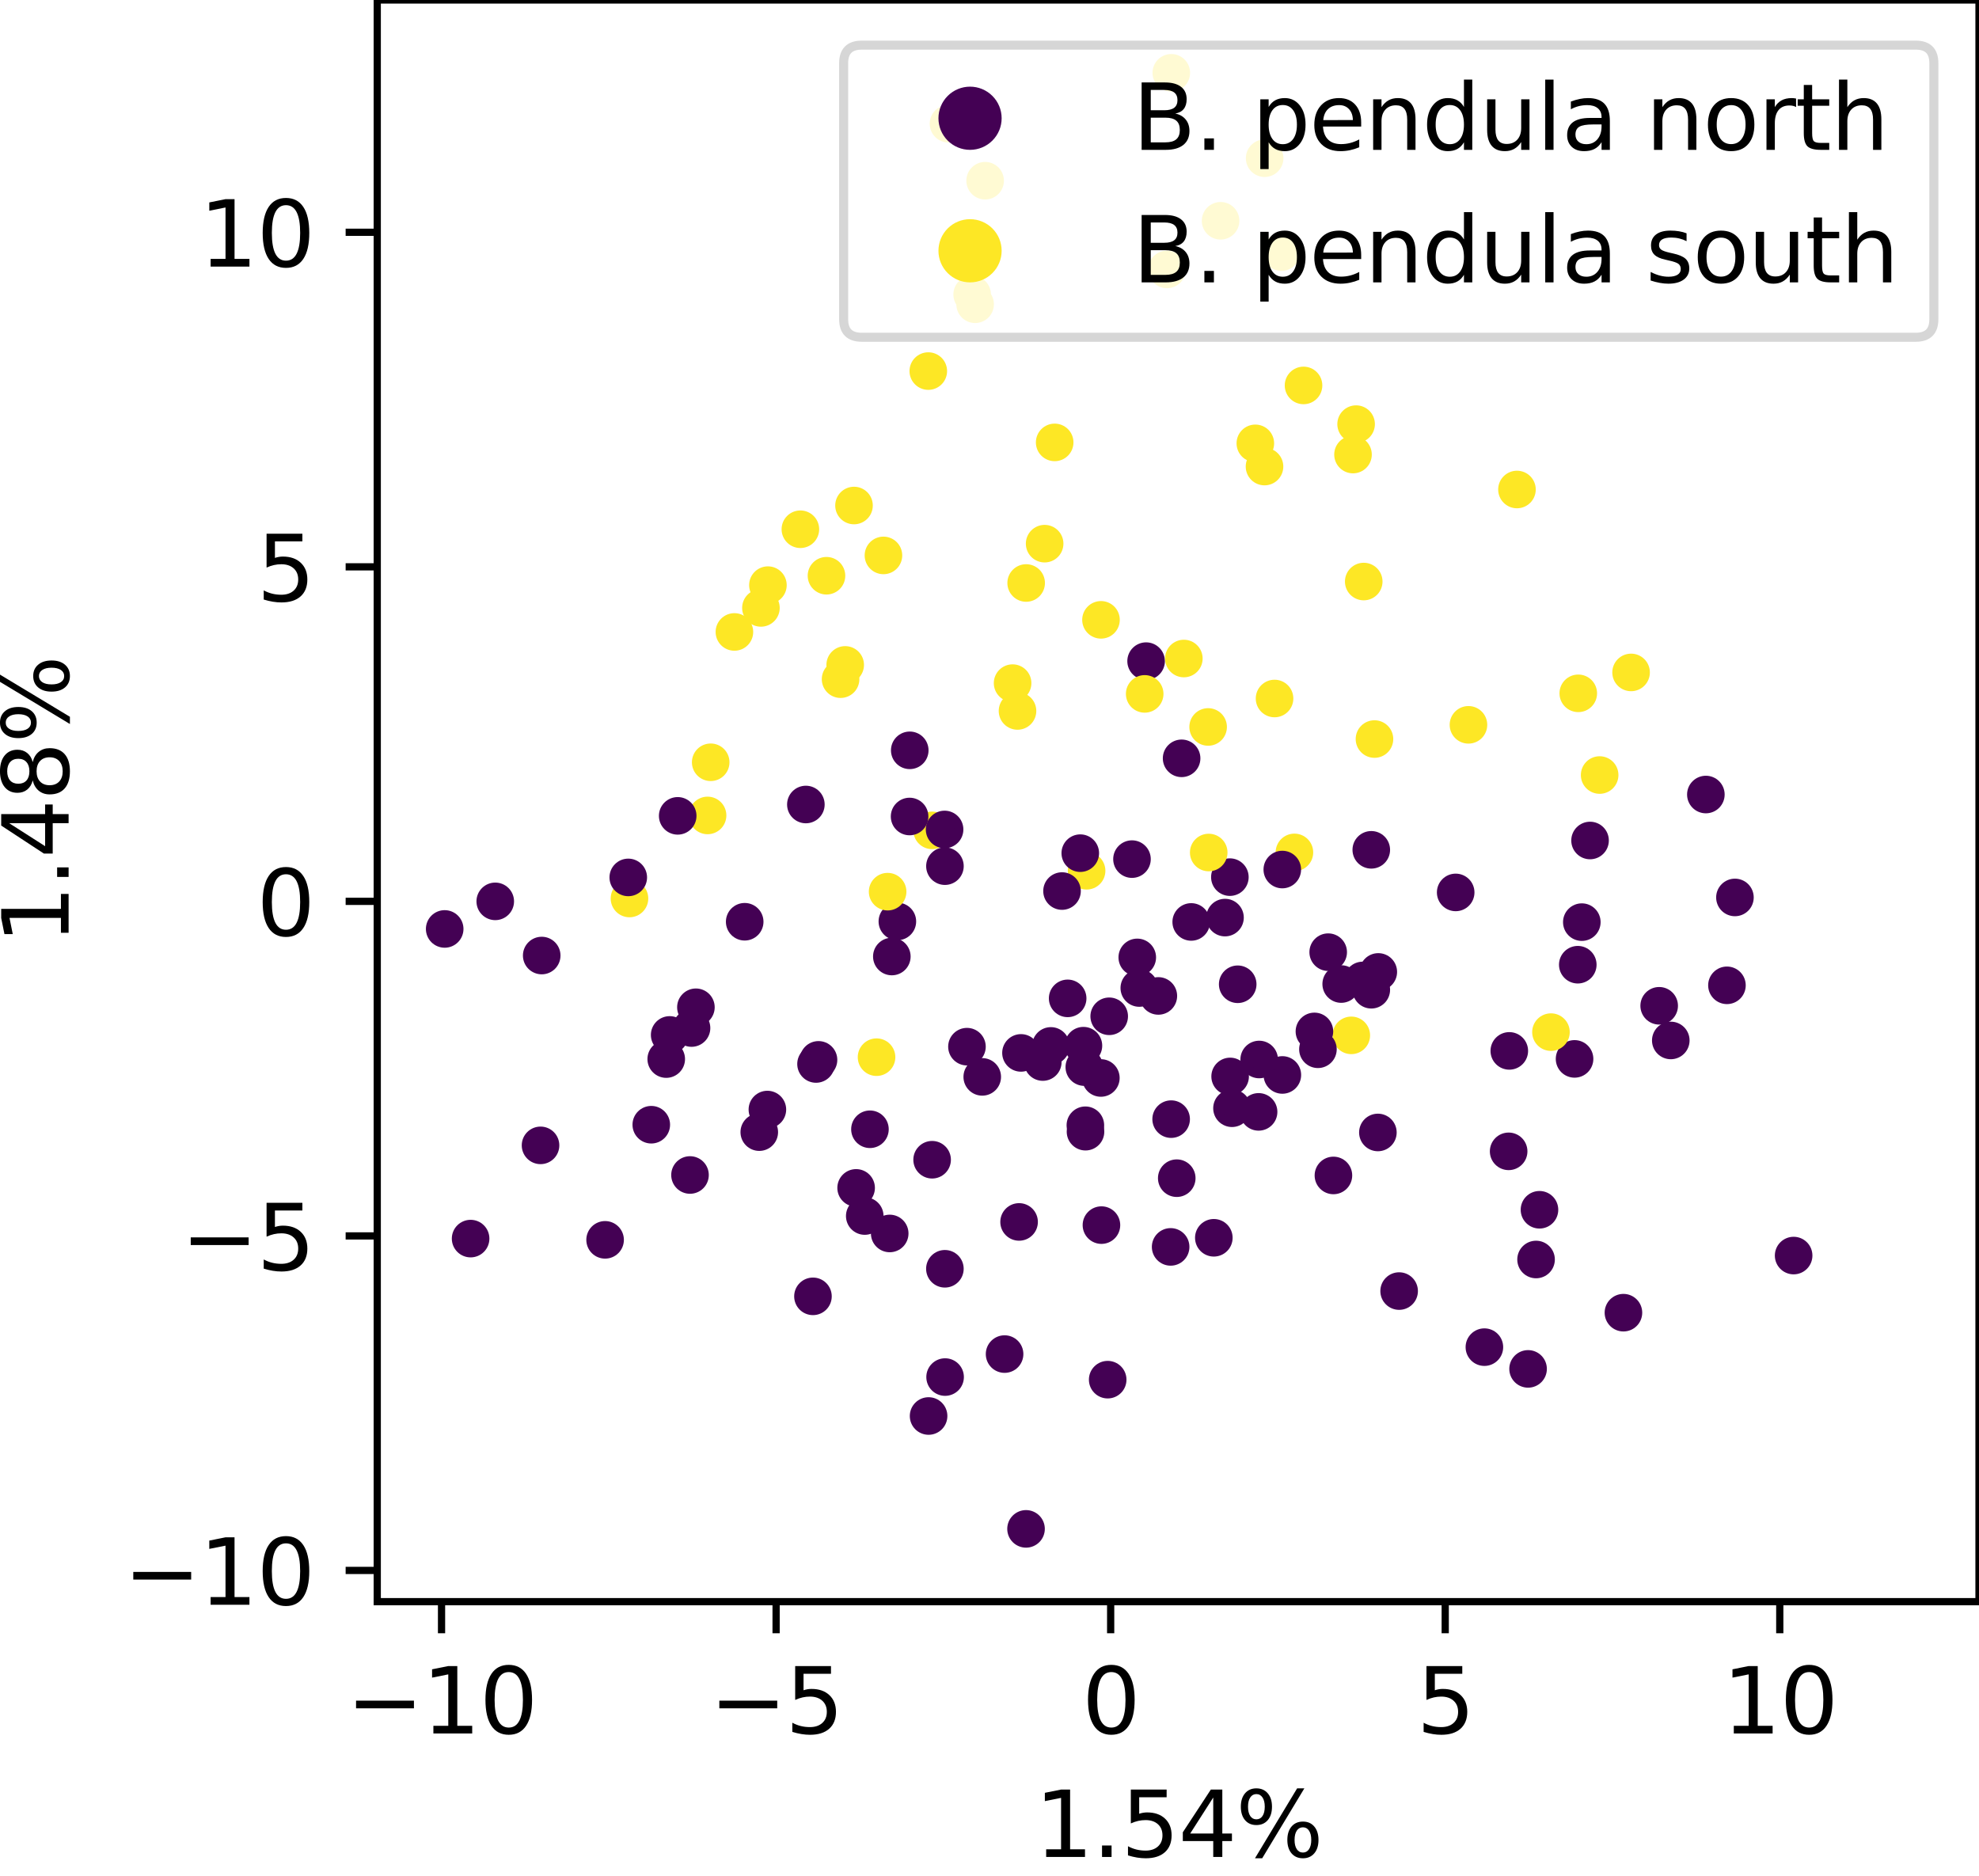 <?xml version="1.0" encoding="utf-8" standalone="no"?>
<!DOCTYPE svg PUBLIC "-//W3C//DTD SVG 1.1//EN"
  "http://www.w3.org/Graphics/SVG/1.1/DTD/svg11.dtd">
<svg height="207.764pt" version="1.1" viewBox="0 0 219.191 207.764" width="219.191pt" xmlns="http://www.w3.org/2000/svg" xmlns:xlink="http://www.w3.org/1999/xlink">
 <defs>
  <style type="text/css">*{stroke-linecap:butt;stroke-linejoin:round;}</style>
 </defs>
 <g id="figure_1">
  <g id="patch_1">
   <path d="M 0 207.764 
L 219.191 207.764 
L 219.191 0 
L 0 0 
z
" style="fill:#ffffff;"/>
  </g>
  <g id="axes_1">
   <g id="patch_2">
    <path d="M 41.783 177.408 
L 219.191 177.408 
L 219.191 -0 
L 41.783 -0 
z
" style="fill:#ffffff;"/>
   </g>
   <g id="PathCollection_1">
    <defs>
     <path d="M 0 1.581 
C 0.419 1.581 0.822 1.415 1.118 1.118 
C 1.415 0.822 1.581 0.419 1.581 -0 
C 1.581 -0.419 1.415 -0.822 1.118 -1.118 
C 0.822 -1.415 0.419 -1.581 0 -1.581 
C -0.419 -1.581 -0.822 -1.415 -1.118 -1.118 
C -1.415 -0.822 -1.581 -0.419 -1.581 0 
C -1.581 0.419 -1.415 0.822 -1.118 1.118 
C -0.822 1.415 -0.419 1.581 0 1.581 
z
" id="C0_0_3d45100c19"/>
    </defs>
    <g clip-path="url(#p35d59bb59e)">
     <use style="fill:#440154;stroke:#440154;" x="126.187" xlink:href="#C0_0_3d45100c19" y="109.436"/>
    </g>
    <g clip-path="url(#p35d59bb59e)">
     <use style="fill:#440154;stroke:#440154;" x="136.248" xlink:href="#C0_0_3d45100c19" y="119.231"/>
    </g>
    <g clip-path="url(#p35d59bb59e)">
     <use style="fill:#440154;stroke:#440154;" x="116.394" xlink:href="#C0_0_3d45100c19" y="115.85"/>
    </g>
    <g clip-path="url(#p35d59bb59e)">
     <use style="fill:#440154;stroke:#440154;" x="73.791" xlink:href="#C0_0_3d45100c19" y="117.307"/>
    </g>
    <g clip-path="url(#p35d59bb59e)">
     <use style="fill:#440154;stroke:#440154;" x="151.881" xlink:href="#C0_0_3d45100c19" y="94.13"/>
    </g>
    <g clip-path="url(#p35d59bb59e)">
     <use style="fill:#fde725;stroke:#fde725;" x="97.085" xlink:href="#C0_0_3d45100c19" y="117.097"/>
    </g>
    <g clip-path="url(#p35d59bb59e)">
     <use style="fill:#fde725;stroke:#fde725;" x="93.101" xlink:href="#C0_0_3d45100c19" y="75.228"/>
    </g>
    <g clip-path="url(#p35d59bb59e)">
     <use style="fill:#440154;stroke:#440154;" x="137.086" xlink:href="#C0_0_3d45100c19" y="109.021"/>
    </g>
    <g clip-path="url(#p35d59bb59e)">
     <use style="fill:#440154;stroke:#440154;" x="170.51" xlink:href="#C0_0_3d45100c19" y="133.999"/>
    </g>
    <g clip-path="url(#p35d59bb59e)">
     <use style="fill:#440154;stroke:#440154;" x="148.549" xlink:href="#C0_0_3d45100c19" y="108.996"/>
    </g>
    <g clip-path="url(#p35d59bb59e)">
     <use style="fill:#440154;stroke:#440154;" x="102.849" xlink:href="#C0_0_3d45100c19" y="156.842"/>
    </g>
    <g clip-path="url(#p35d59bb59e)">
     <use style="fill:#440154;stroke:#440154;" x="136.453" xlink:href="#C0_0_3d45100c19" y="122.753"/>
    </g>
    <g clip-path="url(#p35d59bb59e)">
     <use style="fill:#440154;stroke:#440154;" x="129.658" xlink:href="#C0_0_3d45100c19" y="138.111"/>
    </g>
    <g clip-path="url(#p35d59bb59e)">
     <use style="fill:#440154;stroke:#440154;" x="94.823" xlink:href="#C0_0_3d45100c19" y="131.575"/>
    </g>
    <g clip-path="url(#p35d59bb59e)">
     <use style="fill:#440154;stroke:#440154;" x="96.354" xlink:href="#C0_0_3d45100c19" y="125.082"/>
    </g>
    <g clip-path="url(#p35d59bb59e)">
     <use style="fill:#440154;stroke:#440154;" x="139.465" xlink:href="#C0_0_3d45100c19" y="117.354"/>
    </g>
    <g clip-path="url(#p35d59bb59e)">
     <use style="fill:#440154;stroke:#440154;" x="125.962" xlink:href="#C0_0_3d45100c19" y="106.045"/>
    </g>
    <g clip-path="url(#p35d59bb59e)">
     <use style="fill:#440154;stroke:#440154;" x="154.966" xlink:href="#C0_0_3d45100c19" y="143.004"/>
    </g>
    <g clip-path="url(#p35d59bb59e)">
     <use style="fill:#440154;stroke:#440154;" x="100.763" xlink:href="#C0_0_3d45100c19" y="83.109"/>
    </g>
    <g clip-path="url(#p35d59bb59e)">
     <use style="fill:#440154;stroke:#440154;" x="72.135" xlink:href="#C0_0_3d45100c19" y="124.578"/>
    </g>
    <g clip-path="url(#p35d59bb59e)">
     <use style="fill:#fde725;stroke:#fde725;" x="149.667" xlink:href="#C0_0_3d45100c19" y="114.68"/>
    </g>
    <g clip-path="url(#p35d59bb59e)">
     <use style="fill:#440154;stroke:#440154;" x="111.266" xlink:href="#C0_0_3d45100c19" y="149.983"/>
    </g>
    <g clip-path="url(#p35d59bb59e)">
     <use style="fill:#440154;stroke:#440154;" x="174.753" xlink:href="#C0_0_3d45100c19" y="106.855"/>
    </g>
    <g clip-path="url(#p35d59bb59e)">
     <use style="fill:#440154;stroke:#440154;" x="176.112" xlink:href="#C0_0_3d45100c19" y="93.097"/>
    </g>
    <g clip-path="url(#p35d59bb59e)">
     <use style="fill:#fde725;stroke:#fde725;" x="149.857" xlink:href="#C0_0_3d45100c19" y="50.348"/>
    </g>
    <g clip-path="url(#p35d59bb59e)">
     <use style="fill:#fde725;stroke:#fde725;" x="139.039" xlink:href="#C0_0_3d45100c19" y="49.107"/>
    </g>
    <g clip-path="url(#p35d59bb59e)">
     <use style="fill:#fde725;stroke:#fde725;" x="135.189" xlink:href="#C0_0_3d45100c19" y="24.455"/>
    </g>
    <g clip-path="url(#p35d59bb59e)">
     <use style="fill:#fde725;stroke:#fde725;" x="107.674" xlink:href="#C0_0_3d45100c19" y="32.62"/>
    </g>
    <g clip-path="url(#p35d59bb59e)">
     <use style="fill:#fde725;stroke:#fde725;" x="133.811" xlink:href="#C0_0_3d45100c19" y="80.521"/>
    </g>
    <g clip-path="url(#p35d59bb59e)">
     <use style="fill:#fde725;stroke:#fde725;" x="112.154" xlink:href="#C0_0_3d45100c19" y="75.665"/>
    </g>
    <g clip-path="url(#p35d59bb59e)">
     <use style="fill:#440154;stroke:#440154;" x="90.382" xlink:href="#C0_0_3d45100c19" y="117.851"/>
    </g>
    <g clip-path="url(#p35d59bb59e)">
     <use style="fill:#fde725;stroke:#fde725;" x="174.807" xlink:href="#C0_0_3d45100c19" y="76.796"/>
    </g>
    <g clip-path="url(#p35d59bb59e)">
     <use style="fill:#fde725;stroke:#fde725;" x="91.54" xlink:href="#C0_0_3d45100c19" y="63.771"/>
    </g>
    <g clip-path="url(#p35d59bb59e)">
     <use style="fill:#fde725;stroke:#fde725;" x="102.816" xlink:href="#C0_0_3d45100c19" y="41.102"/>
    </g>
    <g clip-path="url(#p35d59bb59e)">
     <use style="fill:#fde725;stroke:#fde725;" x="88.649" xlink:href="#C0_0_3d45100c19" y="58.621"/>
    </g>
    <g clip-path="url(#p35d59bb59e)">
     <use style="fill:#fde725;stroke:#fde725;" x="162.644" xlink:href="#C0_0_3d45100c19" y="80.285"/>
    </g>
    <g clip-path="url(#p35d59bb59e)">
     <use style="fill:#fde725;stroke:#fde725;" x="78.37" xlink:href="#C0_0_3d45100c19" y="90.321"/>
    </g>
    <g clip-path="url(#p35d59bb59e)">
     <use style="fill:#fde725;stroke:#fde725;" x="120.35" xlink:href="#C0_0_3d45100c19" y="96.45"/>
    </g>
    <g clip-path="url(#p35d59bb59e)">
     <use style="fill:#fde725;stroke:#fde725;" x="78.716" xlink:href="#C0_0_3d45100c19" y="84.433"/>
    </g>
    <g clip-path="url(#p35d59bb59e)">
     <use style="fill:#fde725;stroke:#fde725;" x="140.056" xlink:href="#C0_0_3d45100c19" y="51.678"/>
    </g>
    <g clip-path="url(#p35d59bb59e)">
     <use style="fill:#fde725;stroke:#fde725;" x="97.849" xlink:href="#C0_0_3d45100c19" y="61.52"/>
    </g>
    <g clip-path="url(#p35d59bb59e)">
     <use style="fill:#fde725;stroke:#fde725;" x="84.279" xlink:href="#C0_0_3d45100c19" y="67.335"/>
    </g>
    <g clip-path="url(#p35d59bb59e)">
     <use style="fill:#fde725;stroke:#fde725;" x="115.702" xlink:href="#C0_0_3d45100c19" y="60.218"/>
    </g>
    <g clip-path="url(#p35d59bb59e)">
     <use style="fill:#440154;stroke:#440154;" x="59.999" xlink:href="#C0_0_3d45100c19" y="105.839"/>
    </g>
    <g clip-path="url(#p35d59bb59e)">
     <use style="fill:#440154;stroke:#440154;" x="49.253" xlink:href="#C0_0_3d45100c19" y="102.893"/>
    </g>
    <g clip-path="url(#p35d59bb59e)">
     <use style="fill:#440154;stroke:#440154;" x="54.853" xlink:href="#C0_0_3d45100c19" y="99.838"/>
    </g>
    <g clip-path="url(#p35d59bb59e)">
     <use style="fill:#440154;stroke:#440154;" x="104.655" xlink:href="#C0_0_3d45100c19" y="140.535"/>
    </g>
    <g clip-path="url(#p35d59bb59e)">
     <use style="fill:#440154;stroke:#440154;" x="134.442" xlink:href="#C0_0_3d45100c19" y="137.102"/>
    </g>
    <g clip-path="url(#p35d59bb59e)">
     <use style="fill:#440154;stroke:#440154;" x="76.593" xlink:href="#C0_0_3d45100c19" y="113.869"/>
    </g>
    <g clip-path="url(#p35d59bb59e)">
     <use style="fill:#440154;stroke:#440154;" x="99.391" xlink:href="#C0_0_3d45100c19" y="102.063"/>
    </g>
    <g clip-path="url(#p35d59bb59e)">
     <use style="fill:#440154;stroke:#440154;" x="167.168" xlink:href="#C0_0_3d45100c19" y="116.401"/>
    </g>
    <g clip-path="url(#p35d59bb59e)">
     <use style="fill:#440154;stroke:#440154;" x="126.941" xlink:href="#C0_0_3d45100c19" y="73.23"/>
    </g>
    <g clip-path="url(#p35d59bb59e)">
     <use style="fill:#440154;stroke:#440154;" x="179.809" xlink:href="#C0_0_3d45100c19" y="145.398"/>
    </g>
    <g clip-path="url(#p35d59bb59e)">
     <use style="fill:#440154;stroke:#440154;" x="130.335" xlink:href="#C0_0_3d45100c19" y="130.5"/>
    </g>
    <g clip-path="url(#p35d59bb59e)">
     <use style="fill:#440154;stroke:#440154;" x="108.792" xlink:href="#C0_0_3d45100c19" y="119.279"/>
    </g>
    <g clip-path="url(#p35d59bb59e)">
     <use style="fill:#440154;stroke:#440154;" x="115.499" xlink:href="#C0_0_3d45100c19" y="117.636"/>
    </g>
    <g clip-path="url(#p35d59bb59e)">
     <use style="fill:#440154;stroke:#440154;" x="174.396" xlink:href="#C0_0_3d45100c19" y="117.287"/>
    </g>
    <g clip-path="url(#p35d59bb59e)">
     <use style="fill:#440154;stroke:#440154;" x="183.768" xlink:href="#C0_0_3d45100c19" y="111.405"/>
    </g>
    <g clip-path="url(#p35d59bb59e)">
     <use style="fill:#440154;stroke:#440154;" x="104.66" xlink:href="#C0_0_3d45100c19" y="95.939"/>
    </g>
    <g clip-path="url(#p35d59bb59e)">
     <use style="fill:#440154;stroke:#440154;" x="120.214" xlink:href="#C0_0_3d45100c19" y="124.638"/>
    </g>
    <g clip-path="url(#p35d59bb59e)">
     <use style="fill:#440154;stroke:#440154;" x="67.02" xlink:href="#C0_0_3d45100c19" y="137.33"/>
    </g>
    <g clip-path="url(#p35d59bb59e)">
     <use style="fill:#440154;stroke:#440154;" x="122.854" xlink:href="#C0_0_3d45100c19" y="112.568"/>
    </g>
    <g clip-path="url(#p35d59bb59e)">
     <use style="fill:#440154;stroke:#440154;" x="147.109" xlink:href="#C0_0_3d45100c19" y="105.466"/>
    </g>
    <g clip-path="url(#p35d59bb59e)">
     <use style="fill:#440154;stroke:#440154;" x="191.274" xlink:href="#C0_0_3d45100c19" y="109.138"/>
    </g>
    <g clip-path="url(#p35d59bb59e)">
     <use style="fill:#fde725;stroke:#fde725;" x="93.613" xlink:href="#C0_0_3d45100c19" y="73.648"/>
    </g>
    <g clip-path="url(#p35d59bb59e)">
     <use style="fill:#fde725;stroke:#fde725;" x="98.312" xlink:href="#C0_0_3d45100c19" y="98.764"/>
    </g>
    <g clip-path="url(#p35d59bb59e)">
     <use style="fill:#fde725;stroke:#fde725;" x="103.241" xlink:href="#C0_0_3d45100c19" y="91.974"/>
    </g>
    <g clip-path="url(#p35d59bb59e)">
     <use style="fill:#fde725;stroke:#fde725;" x="144.377" xlink:href="#C0_0_3d45100c19" y="42.692"/>
    </g>
    <g clip-path="url(#p35d59bb59e)">
     <use style="fill:#440154;stroke:#440154;" x="151.883" xlink:href="#C0_0_3d45100c19" y="109.628"/>
    </g>
    <g clip-path="url(#p35d59bb59e)">
     <use style="fill:#440154;stroke:#440154;" x="117.628" xlink:href="#C0_0_3d45100c19" y="98.696"/>
    </g>
    <g clip-path="url(#p35d59bb59e)">
     <use style="fill:#fde725;stroke:#fde725;" x="112.698" xlink:href="#C0_0_3d45100c19" y="78.748"/>
    </g>
    <g clip-path="url(#p35d59bb59e)">
     <use style="fill:#fde725;stroke:#fde725;" x="121.944" xlink:href="#C0_0_3d45100c19" y="68.656"/>
    </g>
    <g clip-path="url(#p35d59bb59e)">
     <use style="fill:#440154;stroke:#440154;" x="161.229" xlink:href="#C0_0_3d45100c19" y="98.848"/>
    </g>
    <g clip-path="url(#p35d59bb59e)">
     <use style="fill:#440154;stroke:#440154;" x="198.66" xlink:href="#C0_0_3d45100c19" y="139.071"/>
    </g>
    <g clip-path="url(#p35d59bb59e)">
     <use style="fill:#fde725;stroke:#fde725;" x="108.003" xlink:href="#C0_0_3d45100c19" y="33.701"/>
    </g>
    <g clip-path="url(#p35d59bb59e)">
     <use style="fill:#fde725;stroke:#fde725;" x="151.045" xlink:href="#C0_0_3d45100c19" y="64.414"/>
    </g>
    <g clip-path="url(#p35d59bb59e)">
     <use style="fill:#fde725;stroke:#fde725;" x="69.72" xlink:href="#C0_0_3d45100c19" y="99.52"/>
    </g>
    <g clip-path="url(#p35d59bb59e)">
     <use style="fill:#fde725;stroke:#fde725;" x="113.656" xlink:href="#C0_0_3d45100c19" y="64.574"/>
    </g>
    <g clip-path="url(#p35d59bb59e)">
     <use style="fill:#fde725;stroke:#fde725;" x="116.814" xlink:href="#C0_0_3d45100c19" y="49.002"/>
    </g>
    <g clip-path="url(#p35d59bb59e)">
     <use style="fill:#fde725;stroke:#fde725;" x="150.201" xlink:href="#C0_0_3d45100c19" y="46.978"/>
    </g>
    <g clip-path="url(#p35d59bb59e)">
     <use style="fill:#fde725;stroke:#fde725;" x="129.731" xlink:href="#C0_0_3d45100c19" y="8.064"/>
    </g>
    <g clip-path="url(#p35d59bb59e)">
     <use style="fill:#fde725;stroke:#fde725;" x="180.656" xlink:href="#C0_0_3d45100c19" y="74.481"/>
    </g>
    <g clip-path="url(#p35d59bb59e)">
     <use style="fill:#440154;stroke:#440154;" x="100.745" xlink:href="#C0_0_3d45100c19" y="90.439"/>
    </g>
    <g clip-path="url(#p35d59bb59e)">
     <use style="fill:#fde725;stroke:#fde725;" x="143.368" xlink:href="#C0_0_3d45100c19" y="94.416"/>
    </g>
    <g clip-path="url(#p35d59bb59e)">
     <use style="fill:#440154;stroke:#440154;" x="89.257" xlink:href="#C0_0_3d45100c19" y="89.11"/>
    </g>
    <g clip-path="url(#p35d59bb59e)">
     <use style="fill:#440154;stroke:#440154;" x="107.099" xlink:href="#C0_0_3d45100c19" y="115.933"/>
    </g>
    <g clip-path="url(#p35d59bb59e)">
     <use style="fill:#440154;stroke:#440154;" x="121.93" xlink:href="#C0_0_3d45100c19" y="119.4"/>
    </g>
    <g clip-path="url(#p35d59bb59e)">
     <use style="fill:#440154;stroke:#440154;" x="118.252" xlink:href="#C0_0_3d45100c19" y="110.583"/>
    </g>
    <g clip-path="url(#p35d59bb59e)">
     <use style="fill:#fde725;stroke:#fde725;" x="177.174" xlink:href="#C0_0_3d45100c19" y="85.846"/>
    </g>
    <g clip-path="url(#p35d59bb59e)">
     <use style="fill:#440154;stroke:#440154;" x="175.2" xlink:href="#C0_0_3d45100c19" y="102.139"/>
    </g>
    <g clip-path="url(#p35d59bb59e)">
     <use style="fill:#440154;stroke:#440154;" x="121.994" xlink:href="#C0_0_3d45100c19" y="135.698"/>
    </g>
    <g clip-path="url(#p35d59bb59e)">
     <use style="fill:#440154;stroke:#440154;" x="59.869" xlink:href="#C0_0_3d45100c19" y="126.865"/>
    </g>
    <g clip-path="url(#p35d59bb59e)">
     <use style="fill:#440154;stroke:#440154;" x="84.995" xlink:href="#C0_0_3d45100c19" y="122.898"/>
    </g>
    <g clip-path="url(#p35d59bb59e)">
     <use style="fill:#440154;stroke:#440154;" x="192.159" xlink:href="#C0_0_3d45100c19" y="99.404"/>
    </g>
    <g clip-path="url(#p35d59bb59e)">
     <use style="fill:#440154;stroke:#440154;" x="120.097" xlink:href="#C0_0_3d45100c19" y="118.196"/>
    </g>
    <g clip-path="url(#p35d59bb59e)">
     <use style="fill:#440154;stroke:#440154;" x="90.657" xlink:href="#C0_0_3d45100c19" y="117.395"/>
    </g>
    <g clip-path="url(#p35d59bb59e)">
     <use style="fill:#440154;stroke:#440154;" x="170.132" xlink:href="#C0_0_3d45100c19" y="139.507"/>
    </g>
    <g clip-path="url(#p35d59bb59e)">
     <use style="fill:#440154;stroke:#440154;" x="145.583" xlink:href="#C0_0_3d45100c19" y="114.243"/>
    </g>
    <g clip-path="url(#p35d59bb59e)">
     <use style="fill:#440154;stroke:#440154;" x="145.972" xlink:href="#C0_0_3d45100c19" y="116.221"/>
    </g>
    <g clip-path="url(#p35d59bb59e)">
     <use style="fill:#440154;stroke:#440154;" x="136.219" xlink:href="#C0_0_3d45100c19" y="97.155"/>
    </g>
    <g clip-path="url(#p35d59bb59e)">
     <use style="fill:#440154;stroke:#440154;" x="185.054" xlink:href="#C0_0_3d45100c19" y="115.244"/>
    </g>
    <g clip-path="url(#p35d59bb59e)">
     <use style="fill:#440154;stroke:#440154;" x="169.248" xlink:href="#C0_0_3d45100c19" y="151.624"/>
    </g>
    <g clip-path="url(#p35d59bb59e)">
     <use style="fill:#440154;stroke:#440154;" x="152.658" xlink:href="#C0_0_3d45100c19" y="107.655"/>
    </g>
    <g clip-path="url(#p35d59bb59e)">
     <use style="fill:#440154;stroke:#440154;" x="69.586" xlink:href="#C0_0_3d45100c19" y="97.186"/>
    </g>
    <g clip-path="url(#p35d59bb59e)">
     <use style="fill:#440154;stroke:#440154;" x="76.424" xlink:href="#C0_0_3d45100c19" y="130.147"/>
    </g>
    <g clip-path="url(#p35d59bb59e)">
     <use style="fill:#440154;stroke:#440154;" x="142.025" xlink:href="#C0_0_3d45100c19" y="96.314"/>
    </g>
    <g clip-path="url(#p35d59bb59e)">
     <use style="fill:#fde725;stroke:#fde725;" x="133.876" xlink:href="#C0_0_3d45100c19" y="94.428"/>
    </g>
    <g clip-path="url(#p35d59bb59e)">
     <use style="fill:#fde725;stroke:#fde725;" x="152.235" xlink:href="#C0_0_3d45100c19" y="81.86"/>
    </g>
    <g clip-path="url(#p35d59bb59e)">
     <use style="fill:#fde725;stroke:#fde725;" x="171.782" xlink:href="#C0_0_3d45100c19" y="114.322"/>
    </g>
    <g clip-path="url(#p35d59bb59e)">
     <use style="fill:#fde725;stroke:#fde725;" x="105.052" xlink:href="#C0_0_3d45100c19" y="13.703"/>
    </g>
    <g clip-path="url(#p35d59bb59e)">
     <use style="fill:#fde725;stroke:#fde725;" x="140.07" xlink:href="#C0_0_3d45100c19" y="17.524"/>
    </g>
    <g clip-path="url(#p35d59bb59e)">
     <use style="fill:#fde725;stroke:#fde725;" x="109.112" xlink:href="#C0_0_3d45100c19" y="20.016"/>
    </g>
    <g clip-path="url(#p35d59bb59e)">
     <use style="fill:#fde725;stroke:#fde725;" x="129.251" xlink:href="#C0_0_3d45100c19" y="29.844"/>
    </g>
    <g clip-path="url(#p35d59bb59e)">
     <use style="fill:#fde725;stroke:#fde725;" x="94.589" xlink:href="#C0_0_3d45100c19" y="55.993"/>
    </g>
    <g clip-path="url(#p35d59bb59e)">
     <use style="fill:#fde725;stroke:#fde725;" x="81.342" xlink:href="#C0_0_3d45100c19" y="69.997"/>
    </g>
    <g clip-path="url(#p35d59bb59e)">
     <use style="fill:#fde725;stroke:#fde725;" x="85.054" xlink:href="#C0_0_3d45100c19" y="64.812"/>
    </g>
    <g clip-path="url(#p35d59bb59e)">
     <use style="fill:#fde725;stroke:#fde725;" x="168.017" xlink:href="#C0_0_3d45100c19" y="54.219"/>
    </g>
    <g clip-path="url(#p35d59bb59e)">
     <use style="fill:#fde725;stroke:#fde725;" x="141.923" xlink:href="#C0_0_3d45100c19" y="27.926"/>
    </g>
    <g clip-path="url(#p35d59bb59e)">
     <use style="fill:#fde725;stroke:#fde725;" x="131.121" xlink:href="#C0_0_3d45100c19" y="72.94"/>
    </g>
    <g clip-path="url(#p35d59bb59e)">
     <use style="fill:#fde725;stroke:#fde725;" x="126.784" xlink:href="#C0_0_3d45100c19" y="76.858"/>
    </g>
    <g clip-path="url(#p35d59bb59e)">
     <use style="fill:#440154;stroke:#440154;" x="104.621" xlink:href="#C0_0_3d45100c19" y="91.875"/>
    </g>
    <g clip-path="url(#p35d59bb59e)">
     <use style="fill:#440154;stroke:#440154;" x="77.078" xlink:href="#C0_0_3d45100c19" y="111.569"/>
    </g>
    <g clip-path="url(#p35d59bb59e)">
     <use style="fill:#440154;stroke:#440154;" x="139.4" xlink:href="#C0_0_3d45100c19" y="123.156"/>
    </g>
    <g clip-path="url(#p35d59bb59e)">
     <use style="fill:#fde725;stroke:#fde725;" x="141.167" xlink:href="#C0_0_3d45100c19" y="77.369"/>
    </g>
    <g clip-path="url(#p35d59bb59e)">
     <use style="fill:#440154;stroke:#440154;" x="52.124" xlink:href="#C0_0_3d45100c19" y="137.192"/>
    </g>
    <g clip-path="url(#p35d59bb59e)">
     <use style="fill:#440154;stroke:#440154;" x="104.678" xlink:href="#C0_0_3d45100c19" y="152.529"/>
    </g>
    <g clip-path="url(#p35d59bb59e)">
     <use style="fill:#440154;stroke:#440154;" x="128.297" xlink:href="#C0_0_3d45100c19" y="110.313"/>
    </g>
    <g clip-path="url(#p35d59bb59e)">
     <use style="fill:#440154;stroke:#440154;" x="129.714" xlink:href="#C0_0_3d45100c19" y="123.96"/>
    </g>
    <g clip-path="url(#p35d59bb59e)">
     <use style="fill:#440154;stroke:#440154;" x="95.779" xlink:href="#C0_0_3d45100c19" y="134.692"/>
    </g>
    <g clip-path="url(#p35d59bb59e)">
     <use style="fill:#440154;stroke:#440154;" x="98.543" xlink:href="#C0_0_3d45100c19" y="136.623"/>
    </g>
    <g clip-path="url(#p35d59bb59e)">
     <use style="fill:#440154;stroke:#440154;" x="167.095" xlink:href="#C0_0_3d45100c19" y="127.527"/>
    </g>
    <g clip-path="url(#p35d59bb59e)">
     <use style="fill:#440154;stroke:#440154;" x="142.032" xlink:href="#C0_0_3d45100c19" y="119.066"/>
    </g>
    <g clip-path="url(#p35d59bb59e)">
     <use style="fill:#440154;stroke:#440154;" x="113.642" xlink:href="#C0_0_3d45100c19" y="169.344"/>
    </g>
    <g clip-path="url(#p35d59bb59e)">
     <use style="fill:#440154;stroke:#440154;" x="122.686" xlink:href="#C0_0_3d45100c19" y="152.817"/>
    </g>
    <g clip-path="url(#p35d59bb59e)">
     <use style="fill:#440154;stroke:#440154;" x="147.688" xlink:href="#C0_0_3d45100c19" y="130.197"/>
    </g>
    <g clip-path="url(#p35d59bb59e)">
     <use style="fill:#440154;stroke:#440154;" x="82.481" xlink:href="#C0_0_3d45100c19" y="102.097"/>
    </g>
    <g clip-path="url(#p35d59bb59e)">
     <use style="fill:#440154;stroke:#440154;" x="125.377" xlink:href="#C0_0_3d45100c19" y="95.159"/>
    </g>
    <g clip-path="url(#p35d59bb59e)">
     <use style="fill:#440154;stroke:#440154;" x="119.65" xlink:href="#C0_0_3d45100c19" y="94.499"/>
    </g>
    <g clip-path="url(#p35d59bb59e)">
     <use style="fill:#440154;stroke:#440154;" x="75.061" xlink:href="#C0_0_3d45100c19" y="90.367"/>
    </g>
    <g clip-path="url(#p35d59bb59e)">
     <use style="fill:#440154;stroke:#440154;" x="103.24" xlink:href="#C0_0_3d45100c19" y="128.457"/>
    </g>
    <g clip-path="url(#p35d59bb59e)">
     <use style="fill:#440154;stroke:#440154;" x="164.409" xlink:href="#C0_0_3d45100c19" y="149.215"/>
    </g>
    <g clip-path="url(#p35d59bb59e)">
     <use style="fill:#440154;stroke:#440154;" x="120.229" xlink:href="#C0_0_3d45100c19" y="125.35"/>
    </g>
    <g clip-path="url(#p35d59bb59e)">
     <use style="fill:#440154;stroke:#440154;" x="119.999" xlink:href="#C0_0_3d45100c19" y="115.824"/>
    </g>
    <g clip-path="url(#p35d59bb59e)">
     <use style="fill:#440154;stroke:#440154;" x="135.68" xlink:href="#C0_0_3d45100c19" y="101.636"/>
    </g>
    <g clip-path="url(#p35d59bb59e)">
     <use style="fill:#440154;stroke:#440154;" x="131.937" xlink:href="#C0_0_3d45100c19" y="102.118"/>
    </g>
    <g clip-path="url(#p35d59bb59e)">
     <use style="fill:#440154;stroke:#440154;" x="98.778" xlink:href="#C0_0_3d45100c19" y="105.948"/>
    </g>
    <g clip-path="url(#p35d59bb59e)">
     <use style="fill:#440154;stroke:#440154;" x="90.042" xlink:href="#C0_0_3d45100c19" y="143.588"/>
    </g>
    <g clip-path="url(#p35d59bb59e)">
     <use style="fill:#440154;stroke:#440154;" x="74.172" xlink:href="#C0_0_3d45100c19" y="114.633"/>
    </g>
    <g clip-path="url(#p35d59bb59e)">
     <use style="fill:#440154;stroke:#440154;" x="150.93" xlink:href="#C0_0_3d45100c19" y="108.599"/>
    </g>
    <g clip-path="url(#p35d59bb59e)">
     <use style="fill:#440154;stroke:#440154;" x="112.873" xlink:href="#C0_0_3d45100c19" y="135.346"/>
    </g>
    <g clip-path="url(#p35d59bb59e)">
     <use style="fill:#440154;stroke:#440154;" x="188.939" xlink:href="#C0_0_3d45100c19" y="88.005"/>
    </g>
    <g clip-path="url(#p35d59bb59e)">
     <use style="fill:#440154;stroke:#440154;" x="152.613" xlink:href="#C0_0_3d45100c19" y="125.436"/>
    </g>
    <g clip-path="url(#p35d59bb59e)">
     <use style="fill:#440154;stroke:#440154;" x="130.873" xlink:href="#C0_0_3d45100c19" y="83.995"/>
    </g>
    <g clip-path="url(#p35d59bb59e)">
     <use style="fill:#440154;stroke:#440154;" x="84.096" xlink:href="#C0_0_3d45100c19" y="125.399"/>
    </g>
    <g clip-path="url(#p35d59bb59e)">
     <use style="fill:#440154;stroke:#440154;" x="113.082" xlink:href="#C0_0_3d45100c19" y="116.624"/>
    </g>
   </g>
   <g id="matplotlib.axis_1">
    <g id="xtick_1">
     <g id="line2d_1">
      <defs>
       <path d="M 0 0 
L 0 3.5 
" id="m5660f15a48" style="stroke:#000000;stroke-width:0.8;"/>
      </defs>
      <g>
       <use style="stroke:#000000;stroke-width:0.8;" x="48.904" xlink:href="#m5660f15a48" y="177.408"/>
      </g>
     </g>
     <g id="text_1">
      <!-- −10 -->
      <g transform="translate(38.352 192.006)scale(0.1 -0.1)">
       <defs>
        <path d="M 678 2272 
L 4684 2272 
L 4684 1741 
L 678 1741 
L 678 2272 
z
" id="DejaVuSans-2212" transform="scale(0.016)"/>
        <path d="M 794 531 
L 1825 531 
L 1825 4091 
L 703 3866 
L 703 4441 
L 1819 4666 
L 2450 4666 
L 2450 531 
L 3481 531 
L 3481 0 
L 794 0 
L 794 531 
z
" id="DejaVuSans-31" transform="scale(0.016)"/>
        <path d="M 2034 4250 
Q 1547 4250 1301 3770 
Q 1056 3291 1056 2328 
Q 1056 1369 1301 889 
Q 1547 409 2034 409 
Q 2525 409 2770 889 
Q 3016 1369 3016 2328 
Q 3016 3291 2770 3770 
Q 2525 4250 2034 4250 
z
M 2034 4750 
Q 2819 4750 3233 4129 
Q 3647 3509 3647 2328 
Q 3647 1150 3233 529 
Q 2819 -91 2034 -91 
Q 1250 -91 836 529 
Q 422 1150 422 2328 
Q 422 3509 836 4129 
Q 1250 4750 2034 4750 
z
" id="DejaVuSans-30" transform="scale(0.016)"/>
       </defs>
       <use xlink:href="#DejaVuSans-2212"/>
       <use x="83.789" xlink:href="#DejaVuSans-31"/>
       <use x="147.412" xlink:href="#DejaVuSans-30"/>
      </g>
     </g>
    </g>
    <g id="xtick_2">
     <g id="line2d_2">
      <g>
       <use style="stroke:#000000;stroke-width:0.8;" x="85.96" xlink:href="#m5660f15a48" y="177.408"/>
      </g>
     </g>
     <g id="text_2">
      <!-- −5 -->
      <g transform="translate(78.589 192.006)scale(0.1 -0.1)">
       <defs>
        <path d="M 691 4666 
L 3169 4666 
L 3169 4134 
L 1269 4134 
L 1269 2991 
Q 1406 3038 1543 3061 
Q 1681 3084 1819 3084 
Q 2600 3084 3056 2656 
Q 3513 2228 3513 1497 
Q 3513 744 3044 326 
Q 2575 -91 1722 -91 
Q 1428 -91 1123 -41 
Q 819 9 494 109 
L 494 744 
Q 775 591 1075 516 
Q 1375 441 1709 441 
Q 2250 441 2565 725 
Q 2881 1009 2881 1497 
Q 2881 1984 2565 2268 
Q 2250 2553 1709 2553 
Q 1456 2553 1204 2497 
Q 953 2441 691 2322 
L 691 4666 
z
" id="DejaVuSans-35" transform="scale(0.016)"/>
       </defs>
       <use xlink:href="#DejaVuSans-2212"/>
       <use x="83.789" xlink:href="#DejaVuSans-35"/>
      </g>
     </g>
    </g>
    <g id="xtick_3">
     <g id="line2d_3">
      <g>
       <use style="stroke:#000000;stroke-width:0.8;" x="123.015" xlink:href="#m5660f15a48" y="177.408"/>
      </g>
     </g>
     <g id="text_3">
      <!-- 0 -->
      <g transform="translate(119.834 192.006)scale(0.1 -0.1)">
       <use xlink:href="#DejaVuSans-30"/>
      </g>
     </g>
    </g>
    <g id="xtick_4">
     <g id="line2d_4">
      <g>
       <use style="stroke:#000000;stroke-width:0.8;" x="160.07" xlink:href="#m5660f15a48" y="177.408"/>
      </g>
     </g>
     <g id="text_4">
      <!-- 5 -->
      <g transform="translate(156.889 192.006)scale(0.1 -0.1)">
       <use xlink:href="#DejaVuSans-35"/>
      </g>
     </g>
    </g>
    <g id="xtick_5">
     <g id="line2d_5">
      <g>
       <use style="stroke:#000000;stroke-width:0.8;" x="197.125" xlink:href="#m5660f15a48" y="177.408"/>
      </g>
     </g>
     <g id="text_5">
      <!-- 10 -->
      <g transform="translate(190.763 192.006)scale(0.1 -0.1)">
       <use xlink:href="#DejaVuSans-31"/>
       <use x="63.623" xlink:href="#DejaVuSans-30"/>
      </g>
     </g>
    </g>
    <g id="text_6">
     <!-- 1.54% -->
     <g transform="translate(114.603 205.685)scale(0.1 -0.1)">
      <defs>
       <path d="M 684 794 
L 1344 794 
L 1344 0 
L 684 0 
L 684 794 
z
" id="DejaVuSans-2e" transform="scale(0.016)"/>
       <path d="M 2419 4116 
L 825 1625 
L 2419 1625 
L 2419 4116 
z
M 2253 4666 
L 3047 4666 
L 3047 1625 
L 3713 1625 
L 3713 1100 
L 3047 1100 
L 3047 0 
L 2419 0 
L 2419 1100 
L 313 1100 
L 313 1709 
L 2253 4666 
z
" id="DejaVuSans-34" transform="scale(0.016)"/>
       <path d="M 4653 2053 
Q 4381 2053 4226 1822 
Q 4072 1591 4072 1178 
Q 4072 772 4226 539 
Q 4381 306 4653 306 
Q 4919 306 5073 539 
Q 5228 772 5228 1178 
Q 5228 1588 5073 1820 
Q 4919 2053 4653 2053 
z
M 4653 2450 
Q 5147 2450 5437 2106 
Q 5728 1763 5728 1178 
Q 5728 594 5436 251 
Q 5144 -91 4653 -91 
Q 4153 -91 3862 251 
Q 3572 594 3572 1178 
Q 3572 1766 3864 2108 
Q 4156 2450 4653 2450 
z
M 1428 4353 
Q 1159 4353 1004 4120 
Q 850 3888 850 3481 
Q 850 3069 1003 2837 
Q 1156 2606 1428 2606 
Q 1700 2606 1854 2837 
Q 2009 3069 2009 3481 
Q 2009 3884 1853 4118 
Q 1697 4353 1428 4353 
z
M 4250 4750 
L 4750 4750 
L 1831 -91 
L 1331 -91 
L 4250 4750 
z
M 1428 4750 
Q 1922 4750 2215 4408 
Q 2509 4066 2509 3481 
Q 2509 2891 2217 2550 
Q 1925 2209 1428 2209 
Q 931 2209 642 2551 
Q 353 2894 353 3481 
Q 353 4063 643 4406 
Q 934 4750 1428 4750 
z
" id="DejaVuSans-25" transform="scale(0.016)"/>
      </defs>
      <use xlink:href="#DejaVuSans-31"/>
      <use x="63.623" xlink:href="#DejaVuSans-2e"/>
      <use x="95.41" xlink:href="#DejaVuSans-35"/>
      <use x="159.033" xlink:href="#DejaVuSans-34"/>
      <use x="222.656" xlink:href="#DejaVuSans-25"/>
     </g>
    </g>
   </g>
   <g id="matplotlib.axis_2">
    <g id="ytick_1">
     <g id="line2d_6">
      <defs>
       <path d="M 0 0 
L -3.5 0 
" id="m6827de7da3" style="stroke:#000000;stroke-width:0.8;"/>
      </defs>
      <g>
       <use style="stroke:#000000;stroke-width:0.8;" x="41.783" xlink:href="#m6827de7da3" y="173.948"/>
      </g>
     </g>
     <g id="text_7">
      <!-- −10 -->
      <g transform="translate(13.678 177.747)scale(0.1 -0.1)">
       <use xlink:href="#DejaVuSans-2212"/>
       <use x="83.789" xlink:href="#DejaVuSans-31"/>
       <use x="147.412" xlink:href="#DejaVuSans-30"/>
      </g>
     </g>
    </g>
    <g id="ytick_2">
     <g id="line2d_7">
      <g>
       <use style="stroke:#000000;stroke-width:0.8;" x="41.783" xlink:href="#m6827de7da3" y="136.893"/>
      </g>
     </g>
     <g id="text_8">
      <!-- −5 -->
      <g transform="translate(20.041 140.692)scale(0.1 -0.1)">
       <use xlink:href="#DejaVuSans-2212"/>
       <use x="83.789" xlink:href="#DejaVuSans-35"/>
      </g>
     </g>
    </g>
    <g id="ytick_3">
     <g id="line2d_8">
      <g>
       <use style="stroke:#000000;stroke-width:0.8;" x="41.783" xlink:href="#m6827de7da3" y="99.838"/>
      </g>
     </g>
     <g id="text_9">
      <!-- 0 -->
      <g transform="translate(28.42 103.637)scale(0.1 -0.1)">
       <use xlink:href="#DejaVuSans-30"/>
      </g>
     </g>
    </g>
    <g id="ytick_4">
     <g id="line2d_9">
      <g>
       <use style="stroke:#000000;stroke-width:0.8;" x="41.783" xlink:href="#m6827de7da3" y="62.783"/>
      </g>
     </g>
     <g id="text_10">
      <!-- 5 -->
      <g transform="translate(28.42 66.582)scale(0.1 -0.1)">
       <use xlink:href="#DejaVuSans-35"/>
      </g>
     </g>
    </g>
    <g id="ytick_5">
     <g id="line2d_10">
      <g>
       <use style="stroke:#000000;stroke-width:0.8;" x="41.783" xlink:href="#m6827de7da3" y="25.727"/>
      </g>
     </g>
     <g id="text_11">
      <!-- 10 -->
      <g transform="translate(22.058 29.527)scale(0.1 -0.1)">
       <use xlink:href="#DejaVuSans-31"/>
       <use x="63.623" xlink:href="#DejaVuSans-30"/>
      </g>
     </g>
    </g>
    <g id="text_12">
     <!-- 1.48% -->
     <g transform="translate(7.598 104.588)rotate(-90)scale(0.1 -0.1)">
      <defs>
       <path d="M 2034 2216 
Q 1584 2216 1326 1975 
Q 1069 1734 1069 1313 
Q 1069 891 1326 650 
Q 1584 409 2034 409 
Q 2484 409 2743 651 
Q 3003 894 3003 1313 
Q 3003 1734 2745 1975 
Q 2488 2216 2034 2216 
z
M 1403 2484 
Q 997 2584 770 2862 
Q 544 3141 544 3541 
Q 544 4100 942 4425 
Q 1341 4750 2034 4750 
Q 2731 4750 3128 4425 
Q 3525 4100 3525 3541 
Q 3525 3141 3298 2862 
Q 3072 2584 2669 2484 
Q 3125 2378 3379 2068 
Q 3634 1759 3634 1313 
Q 3634 634 3220 271 
Q 2806 -91 2034 -91 
Q 1263 -91 848 271 
Q 434 634 434 1313 
Q 434 1759 690 2068 
Q 947 2378 1403 2484 
z
M 1172 3481 
Q 1172 3119 1398 2916 
Q 1625 2713 2034 2713 
Q 2441 2713 2670 2916 
Q 2900 3119 2900 3481 
Q 2900 3844 2670 4047 
Q 2441 4250 2034 4250 
Q 1625 4250 1398 4047 
Q 1172 3844 1172 3481 
z
" id="DejaVuSans-38" transform="scale(0.016)"/>
      </defs>
      <use xlink:href="#DejaVuSans-31"/>
      <use x="63.623" xlink:href="#DejaVuSans-2e"/>
      <use x="95.41" xlink:href="#DejaVuSans-34"/>
      <use x="159.033" xlink:href="#DejaVuSans-38"/>
      <use x="222.656" xlink:href="#DejaVuSans-25"/>
     </g>
    </g>
   </g>
   <g id="patch_3">
    <path d="M 41.783 177.408 
L 41.783 -0 
" style="fill:none;stroke:#000000;stroke-linecap:square;stroke-linejoin:miter;stroke-width:0.8;"/>
   </g>
   <g id="patch_4">
    <path d="M 219.191 177.408 
L 219.191 -0 
" style="fill:none;stroke:#000000;stroke-linecap:square;stroke-linejoin:miter;stroke-width:0.8;"/>
   </g>
   <g id="patch_5">
    <path d="M 41.783 177.408 
L 219.191 177.408 
" style="fill:none;stroke:#000000;stroke-linecap:square;stroke-linejoin:miter;stroke-width:0.8;"/>
   </g>
   <g id="patch_6">
    <path d="M 41.783 -0 
L 219.191 -0 
" style="fill:none;stroke:#000000;stroke-linecap:square;stroke-linejoin:miter;stroke-width:0.8;"/>
   </g>
   <g id="legend_1">
    <g id="patch_7">
     <path d="M 95.441 37.356 
L 212.191 37.356 
Q 214.191 37.356 214.191 35.356 
L 214.191 7 
Q 214.191 5 212.191 5 
L 95.441 5 
Q 93.441 5 93.441 7 
L 93.441 35.356 
Q 93.441 37.356 95.441 37.356 
z
" style="fill:#ffffff;opacity:0.8;stroke:#cccccc;stroke-linejoin:miter;"/>
    </g>
    <g id="line2d_11"/>
    <g id="line2d_12">
     <defs>
      <path d="M 0 3 
C 0.796 3 1.559 2.684 2.121 2.121 
C 2.684 1.559 3 0.796 3 0 
C 3 -0.796 2.684 -1.559 2.121 -2.121 
C 1.559 -2.684 0.796 -3 0 -3 
C -0.796 -3 -1.559 -2.684 -2.121 -2.121 
C -2.684 -1.559 -3 -0.796 -3 0 
C -3 0.796 -2.684 1.559 -2.121 2.121 
C -1.559 2.684 -0.796 3 0 3 
z
" id="m81eae8670d" style="stroke:#440154;"/>
     </defs>
     <g>
      <use style="fill:#440154;stroke:#440154;" x="107.441" xlink:href="#m81eae8670d" y="13.098"/>
     </g>
    </g>
    <g id="text_13">
     <!-- B. pendula north -->
     <g transform="translate(125.441 16.598)scale(0.1 -0.1)">
      <defs>
       <path d="M 1259 2228 
L 1259 519 
L 2272 519 
Q 2781 519 3026 730 
Q 3272 941 3272 1375 
Q 3272 1813 3026 2020 
Q 2781 2228 2272 2228 
L 1259 2228 
z
M 1259 4147 
L 1259 2741 
L 2194 2741 
Q 2656 2741 2882 2914 
Q 3109 3088 3109 3444 
Q 3109 3797 2882 3972 
Q 2656 4147 2194 4147 
L 1259 4147 
z
M 628 4666 
L 2241 4666 
Q 2963 4666 3353 4366 
Q 3744 4066 3744 3513 
Q 3744 3084 3544 2831 
Q 3344 2578 2956 2516 
Q 3422 2416 3680 2098 
Q 3938 1781 3938 1306 
Q 3938 681 3513 340 
Q 3088 0 2303 0 
L 628 0 
L 628 4666 
z
" id="DejaVuSans-42" transform="scale(0.016)"/>
       <path id="DejaVuSans-20" transform="scale(0.016)"/>
       <path d="M 1159 525 
L 1159 -1331 
L 581 -1331 
L 581 3500 
L 1159 3500 
L 1159 2969 
Q 1341 3281 1617 3432 
Q 1894 3584 2278 3584 
Q 2916 3584 3314 3078 
Q 3713 2572 3713 1747 
Q 3713 922 3314 415 
Q 2916 -91 2278 -91 
Q 1894 -91 1617 61 
Q 1341 213 1159 525 
z
M 3116 1747 
Q 3116 2381 2855 2742 
Q 2594 3103 2138 3103 
Q 1681 3103 1420 2742 
Q 1159 2381 1159 1747 
Q 1159 1113 1420 752 
Q 1681 391 2138 391 
Q 2594 391 2855 752 
Q 3116 1113 3116 1747 
z
" id="DejaVuSans-70" transform="scale(0.016)"/>
       <path d="M 3597 1894 
L 3597 1613 
L 953 1613 
Q 991 1019 1311 708 
Q 1631 397 2203 397 
Q 2534 397 2845 478 
Q 3156 559 3463 722 
L 3463 178 
Q 3153 47 2828 -22 
Q 2503 -91 2169 -91 
Q 1331 -91 842 396 
Q 353 884 353 1716 
Q 353 2575 817 3079 
Q 1281 3584 2069 3584 
Q 2775 3584 3186 3129 
Q 3597 2675 3597 1894 
z
M 3022 2063 
Q 3016 2534 2758 2815 
Q 2500 3097 2075 3097 
Q 1594 3097 1305 2825 
Q 1016 2553 972 2059 
L 3022 2063 
z
" id="DejaVuSans-65" transform="scale(0.016)"/>
       <path d="M 3513 2113 
L 3513 0 
L 2938 0 
L 2938 2094 
Q 2938 2591 2744 2837 
Q 2550 3084 2163 3084 
Q 1697 3084 1428 2787 
Q 1159 2491 1159 1978 
L 1159 0 
L 581 0 
L 581 3500 
L 1159 3500 
L 1159 2956 
Q 1366 3272 1645 3428 
Q 1925 3584 2291 3584 
Q 2894 3584 3203 3211 
Q 3513 2838 3513 2113 
z
" id="DejaVuSans-6e" transform="scale(0.016)"/>
       <path d="M 2906 2969 
L 2906 4863 
L 3481 4863 
L 3481 0 
L 2906 0 
L 2906 525 
Q 2725 213 2448 61 
Q 2172 -91 1784 -91 
Q 1150 -91 751 415 
Q 353 922 353 1747 
Q 353 2572 751 3078 
Q 1150 3584 1784 3584 
Q 2172 3584 2448 3432 
Q 2725 3281 2906 2969 
z
M 947 1747 
Q 947 1113 1208 752 
Q 1469 391 1925 391 
Q 2381 391 2643 752 
Q 2906 1113 2906 1747 
Q 2906 2381 2643 2742 
Q 2381 3103 1925 3103 
Q 1469 3103 1208 2742 
Q 947 2381 947 1747 
z
" id="DejaVuSans-64" transform="scale(0.016)"/>
       <path d="M 544 1381 
L 544 3500 
L 1119 3500 
L 1119 1403 
Q 1119 906 1312 657 
Q 1506 409 1894 409 
Q 2359 409 2629 706 
Q 2900 1003 2900 1516 
L 2900 3500 
L 3475 3500 
L 3475 0 
L 2900 0 
L 2900 538 
Q 2691 219 2414 64 
Q 2138 -91 1772 -91 
Q 1169 -91 856 284 
Q 544 659 544 1381 
z
M 1991 3584 
L 1991 3584 
z
" id="DejaVuSans-75" transform="scale(0.016)"/>
       <path d="M 603 4863 
L 1178 4863 
L 1178 0 
L 603 0 
L 603 4863 
z
" id="DejaVuSans-6c" transform="scale(0.016)"/>
       <path d="M 2194 1759 
Q 1497 1759 1228 1600 
Q 959 1441 959 1056 
Q 959 750 1161 570 
Q 1363 391 1709 391 
Q 2188 391 2477 730 
Q 2766 1069 2766 1631 
L 2766 1759 
L 2194 1759 
z
M 3341 1997 
L 3341 0 
L 2766 0 
L 2766 531 
Q 2569 213 2275 61 
Q 1981 -91 1556 -91 
Q 1019 -91 701 211 
Q 384 513 384 1019 
Q 384 1609 779 1909 
Q 1175 2209 1959 2209 
L 2766 2209 
L 2766 2266 
Q 2766 2663 2505 2880 
Q 2244 3097 1772 3097 
Q 1472 3097 1187 3025 
Q 903 2953 641 2809 
L 641 3341 
Q 956 3463 1253 3523 
Q 1550 3584 1831 3584 
Q 2591 3584 2966 3190 
Q 3341 2797 3341 1997 
z
" id="DejaVuSans-61" transform="scale(0.016)"/>
       <path d="M 1959 3097 
Q 1497 3097 1228 2736 
Q 959 2375 959 1747 
Q 959 1119 1226 758 
Q 1494 397 1959 397 
Q 2419 397 2687 759 
Q 2956 1122 2956 1747 
Q 2956 2369 2687 2733 
Q 2419 3097 1959 3097 
z
M 1959 3584 
Q 2709 3584 3137 3096 
Q 3566 2609 3566 1747 
Q 3566 888 3137 398 
Q 2709 -91 1959 -91 
Q 1206 -91 779 398 
Q 353 888 353 1747 
Q 353 2609 779 3096 
Q 1206 3584 1959 3584 
z
" id="DejaVuSans-6f" transform="scale(0.016)"/>
       <path d="M 2631 2963 
Q 2534 3019 2420 3045 
Q 2306 3072 2169 3072 
Q 1681 3072 1420 2755 
Q 1159 2438 1159 1844 
L 1159 0 
L 581 0 
L 581 3500 
L 1159 3500 
L 1159 2956 
Q 1341 3275 1631 3429 
Q 1922 3584 2338 3584 
Q 2397 3584 2469 3576 
Q 2541 3569 2628 3553 
L 2631 2963 
z
" id="DejaVuSans-72" transform="scale(0.016)"/>
       <path d="M 1172 4494 
L 1172 3500 
L 2356 3500 
L 2356 3053 
L 1172 3053 
L 1172 1153 
Q 1172 725 1289 603 
Q 1406 481 1766 481 
L 2356 481 
L 2356 0 
L 1766 0 
Q 1100 0 847 248 
Q 594 497 594 1153 
L 594 3053 
L 172 3053 
L 172 3500 
L 594 3500 
L 594 4494 
L 1172 4494 
z
" id="DejaVuSans-74" transform="scale(0.016)"/>
       <path d="M 3513 2113 
L 3513 0 
L 2938 0 
L 2938 2094 
Q 2938 2591 2744 2837 
Q 2550 3084 2163 3084 
Q 1697 3084 1428 2787 
Q 1159 2491 1159 1978 
L 1159 0 
L 581 0 
L 581 4863 
L 1159 4863 
L 1159 2956 
Q 1366 3272 1645 3428 
Q 1925 3584 2291 3584 
Q 2894 3584 3203 3211 
Q 3513 2838 3513 2113 
z
" id="DejaVuSans-68" transform="scale(0.016)"/>
      </defs>
      <use xlink:href="#DejaVuSans-42"/>
      <use x="68.604" xlink:href="#DejaVuSans-2e"/>
      <use x="100.391" xlink:href="#DejaVuSans-20"/>
      <use x="132.178" xlink:href="#DejaVuSans-70"/>
      <use x="195.654" xlink:href="#DejaVuSans-65"/>
      <use x="257.178" xlink:href="#DejaVuSans-6e"/>
      <use x="320.557" xlink:href="#DejaVuSans-64"/>
      <use x="384.033" xlink:href="#DejaVuSans-75"/>
      <use x="447.412" xlink:href="#DejaVuSans-6c"/>
      <use x="475.195" xlink:href="#DejaVuSans-61"/>
      <use x="536.475" xlink:href="#DejaVuSans-20"/>
      <use x="568.262" xlink:href="#DejaVuSans-6e"/>
      <use x="631.641" xlink:href="#DejaVuSans-6f"/>
      <use x="692.822" xlink:href="#DejaVuSans-72"/>
      <use x="733.936" xlink:href="#DejaVuSans-74"/>
      <use x="773.145" xlink:href="#DejaVuSans-68"/>
     </g>
    </g>
    <g id="line2d_13"/>
    <g id="line2d_14">
     <defs>
      <path d="M 0 3 
C 0.796 3 1.559 2.684 2.121 2.121 
C 2.684 1.559 3 0.796 3 0 
C 3 -0.796 2.684 -1.559 2.121 -2.121 
C 1.559 -2.684 0.796 -3 0 -3 
C -0.796 -3 -1.559 -2.684 -2.121 -2.121 
C -2.684 -1.559 -3 -0.796 -3 0 
C -3 0.796 -2.684 1.559 -2.121 2.121 
C -1.559 2.684 -0.796 3 0 3 
z
" id="mb987834510" style="stroke:#fde725;"/>
     </defs>
     <g>
      <use style="fill:#fde725;stroke:#fde725;" x="107.441" xlink:href="#mb987834510" y="27.777"/>
     </g>
    </g>
    <g id="text_14">
     <!-- B. pendula south -->
     <g transform="translate(125.441 31.277)scale(0.1 -0.1)">
      <defs>
       <path d="M 2834 3397 
L 2834 2853 
Q 2591 2978 2328 3040 
Q 2066 3103 1784 3103 
Q 1356 3103 1142 2972 
Q 928 2841 928 2578 
Q 928 2378 1081 2264 
Q 1234 2150 1697 2047 
L 1894 2003 
Q 2506 1872 2764 1633 
Q 3022 1394 3022 966 
Q 3022 478 2636 193 
Q 2250 -91 1575 -91 
Q 1294 -91 989 -36 
Q 684 19 347 128 
L 347 722 
Q 666 556 975 473 
Q 1284 391 1588 391 
Q 1994 391 2212 530 
Q 2431 669 2431 922 
Q 2431 1156 2273 1281 
Q 2116 1406 1581 1522 
L 1381 1569 
Q 847 1681 609 1914 
Q 372 2147 372 2553 
Q 372 3047 722 3315 
Q 1072 3584 1716 3584 
Q 2034 3584 2315 3537 
Q 2597 3491 2834 3397 
z
" id="DejaVuSans-73" transform="scale(0.016)"/>
      </defs>
      <use xlink:href="#DejaVuSans-42"/>
      <use x="68.604" xlink:href="#DejaVuSans-2e"/>
      <use x="100.391" xlink:href="#DejaVuSans-20"/>
      <use x="132.178" xlink:href="#DejaVuSans-70"/>
      <use x="195.654" xlink:href="#DejaVuSans-65"/>
      <use x="257.178" xlink:href="#DejaVuSans-6e"/>
      <use x="320.557" xlink:href="#DejaVuSans-64"/>
      <use x="384.033" xlink:href="#DejaVuSans-75"/>
      <use x="447.412" xlink:href="#DejaVuSans-6c"/>
      <use x="475.195" xlink:href="#DejaVuSans-61"/>
      <use x="536.475" xlink:href="#DejaVuSans-20"/>
      <use x="568.262" xlink:href="#DejaVuSans-73"/>
      <use x="620.361" xlink:href="#DejaVuSans-6f"/>
      <use x="681.543" xlink:href="#DejaVuSans-75"/>
      <use x="744.922" xlink:href="#DejaVuSans-74"/>
      <use x="784.131" xlink:href="#DejaVuSans-68"/>
     </g>
    </g>
   </g>
  </g>
 </g>
 <defs>
  <clipPath id="p35d59bb59e">
   <rect height="177.408" width="177.408" x="41.783" y="-0"/>
  </clipPath>
 </defs>
</svg>
